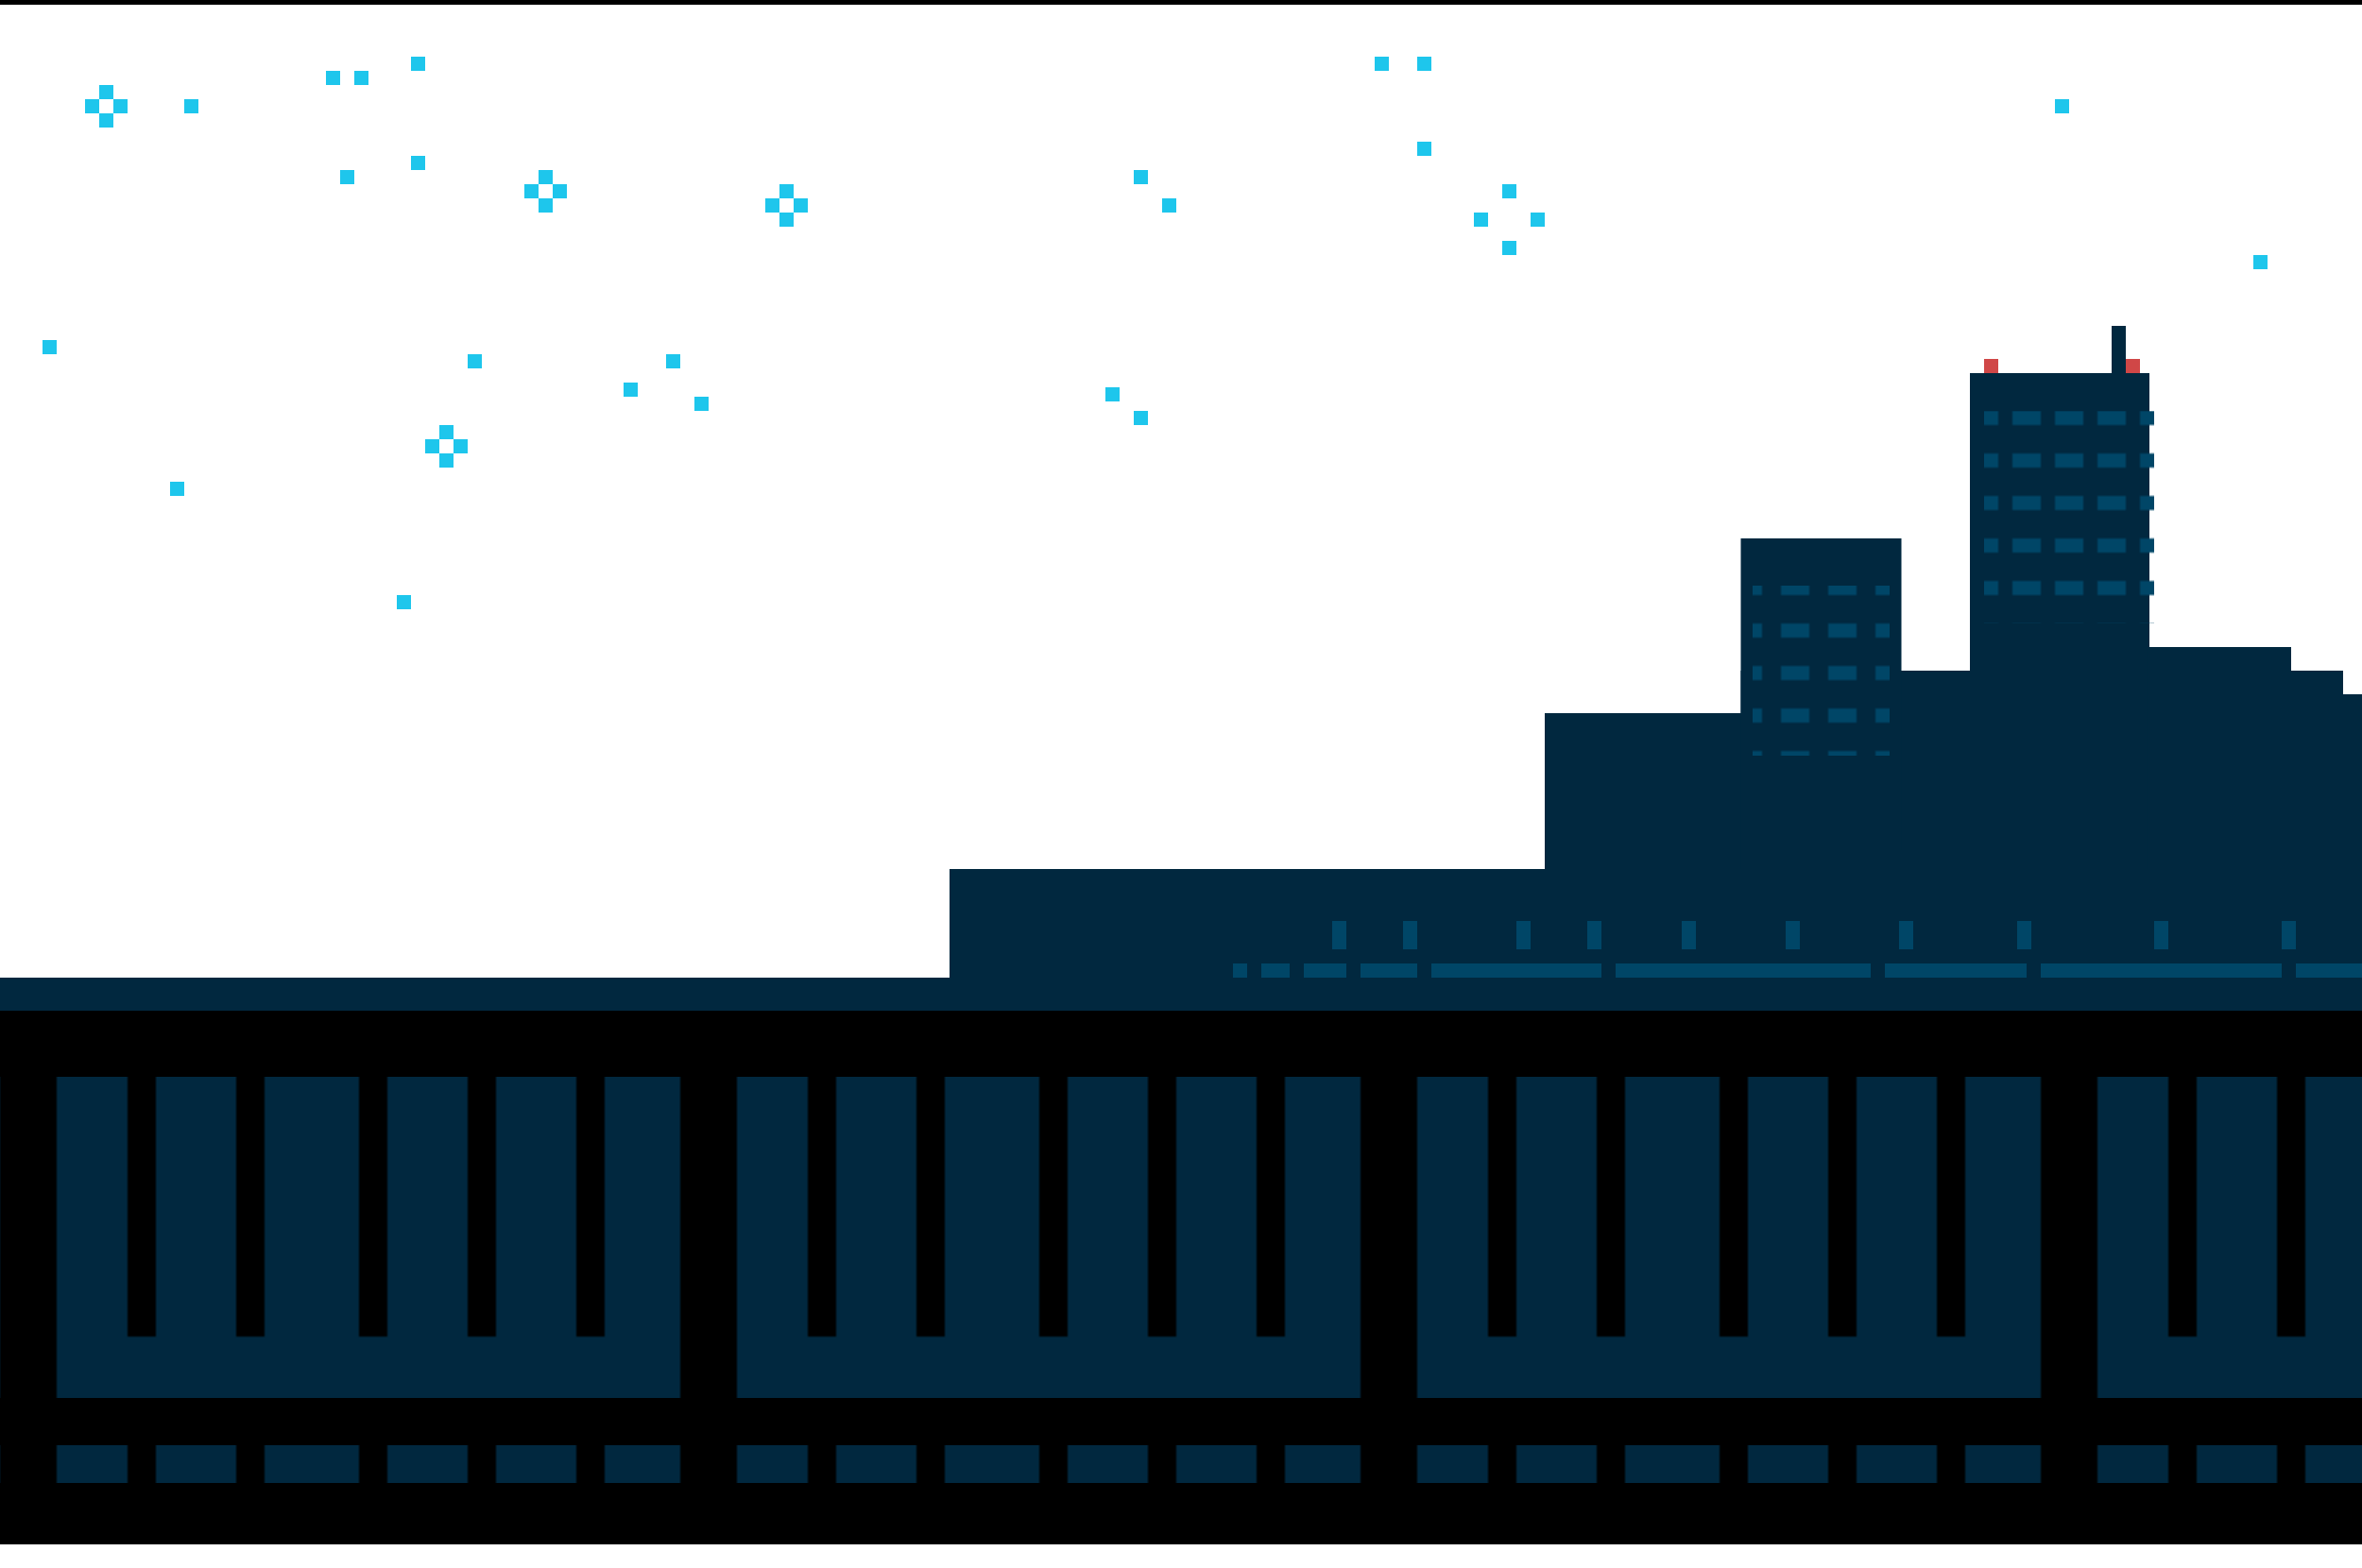<svg width="1000" height="664" viewBox="0 0 1000 664" xmlns="http://www.w3.org/2000/svg" 
     xmlns:xlink="http://www.w3.org/1999/xlink">
    <style type="text/css">
        #a { animation: x .5s ease alternate infinite; }

        @keyframes x {
           from { fill: #000; }
             to { fill: #fff; }
        }
        svg {
            fill: #15a6c7;
        }
    </style>
    <defs>
        <rect id="star0" width="6" height="6" fill="#1ec6ec" />
        <rect id="star0b" width="6" height="6" fill="#fff" />
        <g id="star1">
            <use x="6" xlink:href="#star0" />
            <use y="6" xlink:href="#star0" />
            <use x="12" y="6" xlink:href="#star0" />
            <use x="6" y="12" xlink:href="#star0" />
            <use x="6" y="6" xlink:href="#star0b" />
        </g>
        <g id="star2">
            <use x="12" xlink:href="#star0" />
            <use y="12" xlink:href="#star0" />
            <use x="24" y="12" xlink:href="#star0" />
            <use x="12" y="24" xlink:href="#star0" />
            <path d="M12 6 L18 6 L18 12 L24 12 L24 18 L18 18 L18 24 L12 24 L12 18 L6 18 L6 12 L12 12 Z" fill="white"/>
        </g>

        <rect id="anthenaLight" width="6" height="6" fill="#d04747" />

        <rect id="window" width="12" height="6" fill="#004667" />

        <pattern id="windowPat1" x="0" y="0" width=".333" height=".25"><use xlink:href="#window" /></pattern>
        <pattern id="windowPat2" x="0" y="0" width=".25" height=".2"><use xlink:href="#window" /></pattern>
        
        <g id="sky">
            <use x="18" y="144" xlink:href="#star0" />

            <use x="36" y="36" xlink:href="#star1" />

            <use x="72" y="204" xlink:href="#star0" />
            
            <use x="78" y="42" xlink:href="#star0" />
            
            <use x="138" y="30" xlink:href="#star0" />
            <use x="144" y="72" xlink:href="#star0" />
            <use x="150" y="30" xlink:href="#star0" />
            <use x="162" y="66" xlink:href="#star0b" />
            <use x="168" y="252" xlink:href="#star0" />
            <use x="174" y="24" xlink:href="#star0" />
            <use x="174" y="66" xlink:href="#star0" />

            <use x="180" y="180" xlink:href="#star1" />

            <use x="198" y="150" xlink:href="#star0" />

            <use x="222" y="72" xlink:href="#star1" />

            <use x="264" y="162" xlink:href="#star0" />
            <use x="282" y="150" xlink:href="#star0" />
            <use x="294" y="168" xlink:href="#star0" />

            <use x="324" y="78" xlink:href="#star1" />

            <use x="468" y="164" xlink:href="#star0" />
            <use x="480" y="72" xlink:href="#star0" />
            <use x="480" y="174" xlink:href="#star0" />
            <use x="492" y="84" xlink:href="#star0" />

            <use x="582" y="24" xlink:href="#star0" />
            <use x="600" y="24" xlink:href="#star0" />
            <use x="600" y="60" xlink:href="#star0" />

            <use x="624" y="78" xlink:href="#star2" />

            <use x="696" y="24" xlink:href="#star0b" />

            <use x="870" y="42" xlink:href="#star0" />

            <use x="954" y="108" xlink:href="#star0" />
        </g>

        <g id="buildings0base">
            <rect y="144" width="84" height="114" fill="#01283f" />
            <rect x="83" y="126" width="98" height="132" fill="#01283f" />
            <rect x="83" y="70" width="68" height="132" fill="#01283f" />
            <rect x="180" width="76" height="258" fill="#01283f" />
            <path d="M255 116 L316 116 L316 126 L338 126 L338 136 L346 136 L346 258 L255 258 Z" fill="#01283f" />
        </g>
        
        <g id="buildings0">
            <use x="0" y="20" xlink:href="#buildings0base" />
            <use x="186" y="14" xlink:href="#anthenaLight" />
            <rect x="240" width="6" height="22" fill="#01283f" />
            <use x="246" y="14" xlink:href="#anthenaLight" />
            <!-- <use x="186" y="36"  xlink:href="#window" /> -->
            <rect fill="url(#windowPat1)" x="88" y="110" width="58" height="72"/>
            <rect fill="url(#windowPat2)" x="186" y="36" width="72" height="90"/>
        </g>

        <rect id="pierLight" width="6" height="12" fill="#004667" />

        <g id="pierLightsV">
            <use xlink:href="#pierLight" />
            <use x="30" xlink:href="#pierLight" />
            <use x="78" xlink:href="#pierLight" />
            <use x="108" xlink:href="#pierLight" />
            <use x="148" xlink:href="#pierLight" />
            <use x="192" xlink:href="#pierLight" />
            <use x="240" xlink:href="#pierLight" />
            <use x="290" xlink:href="#pierLight" />
            <use x="348" xlink:href="#pierLight" />
            <use x="402" xlink:href="#pierLight" />
        </g>
        <g id="pierLightsH">
            <rect width="6" height="6" fill="#004667" />
            <rect x="12" width="12" height="6" fill="#004667" />
            <rect x="30" width="18" height="6" fill="#004667" />
            <rect x="54" width="24" height="6" fill="#004667" />
            <rect x="84" width="72" height="6" fill="#004667" />
            <rect x="162" width="108" height="6" fill="#004667" />
            <rect x="276" width="60" height="6" fill="#004667" />
            <rect x="342" width="102" height="6" fill="#004667" />
            <rect x="450" width="28" height="6" fill="#004667" />
        </g>
        <g id="pier">
            <rect width="598" height="48" fill="#01283f" />
            <use x="162" y="22" xlink:href="#pierLightsV" />
            <use x="120" y="40" xlink:href="#pierLightsH" />
        </g>

        <rect id="river" width="1000" height="240" fill="#01283f" />

        <pattern id="bridgePart0" x="0" y="0" width=".2" height="1">
            <rect x="0" y="0" width="24" height="180" fill="#000" /> <!-- wider bar -->
            <rect x="54" y="0" width="12" height="138" fill="#000" />
            <rect x="100" y="0" width="12" height="138" fill="#000" />
            <rect x="152" y="0" width="12" height="138" fill="#000" />
            <rect x="198" y="0" width="12" height="138" fill="#000" />
            <rect x="244" y="0" width="12" height="138" fill="#000" />
        </pattern>

        <g id="bridgePart">    
            <rect x="0" y="0" width="20" height="180" fill="#000" />
            <rect x="60" y="0" width="10" height="152" fill="#000" />
            <rect x="100" y="0" width="10" height="152" fill="#000" />
            <rect x="140" y="0" width="10" height="152" fill="#000" />
            <rect x="180" y="0" width="10" height="152" fill="#000" />
            <rect x="220" y="0" width="10" height="152" fill="#000" />
        </g>
        
        <g id="bridge">
            <!-- top bar -->
            <rect x="0" y="0" width="1000" height="28" fill="#000" />
            
            <!-- vertical bars -->
            <rect fill="url(#bridgePart0)" stroke="black" x="-208" y="26" width="1440" height="180"/>

            <!-- bottom bar -->
            <rect x="0" y="164" width="1000" height="20" fill="#000" />

            <!-- floor -->
            <rect x="0" y="200" width="1000" height="26" fill="#000" />
        </g>

        <g id="lamppost">
            <path d="M100 0 L140 0 L140 4 L145 4 L145 12 L100 12 L100 18 L80 18 L80 22 L74 22 L74 26 L70 26 L70 512 L60 512 L60 26 L62 26 L62 22 L64 22 L64 18 L66 18 L66 16 L70 16 L70 12 L80 12 L80 8 L90 8 L90 4 L100 4 Z" fill="#000324" /> <!-- fill="#000324"-->
            <path id="a" d="M110 16 L140 16 L140 26 L136 26 L136 30 L110 30 Z" fill="#000" />
        </g>
    </defs>
    <rect x="0" y="0" width="1000" height="2" fill="#000" />
    <use xlink:href="#sky" />


    <use x="654" y="138" xlink:href="#buildings0" />

    <use x="0" y="414" xlink:href="#river" />
    <use x="402" y="368" xlink:href="#pier" />

    <use x="0" y="428" xlink:href="#bridge" />

    <!-- <use x="-20" y="116" xlink:href="#lamppost" /> -->

</svg>